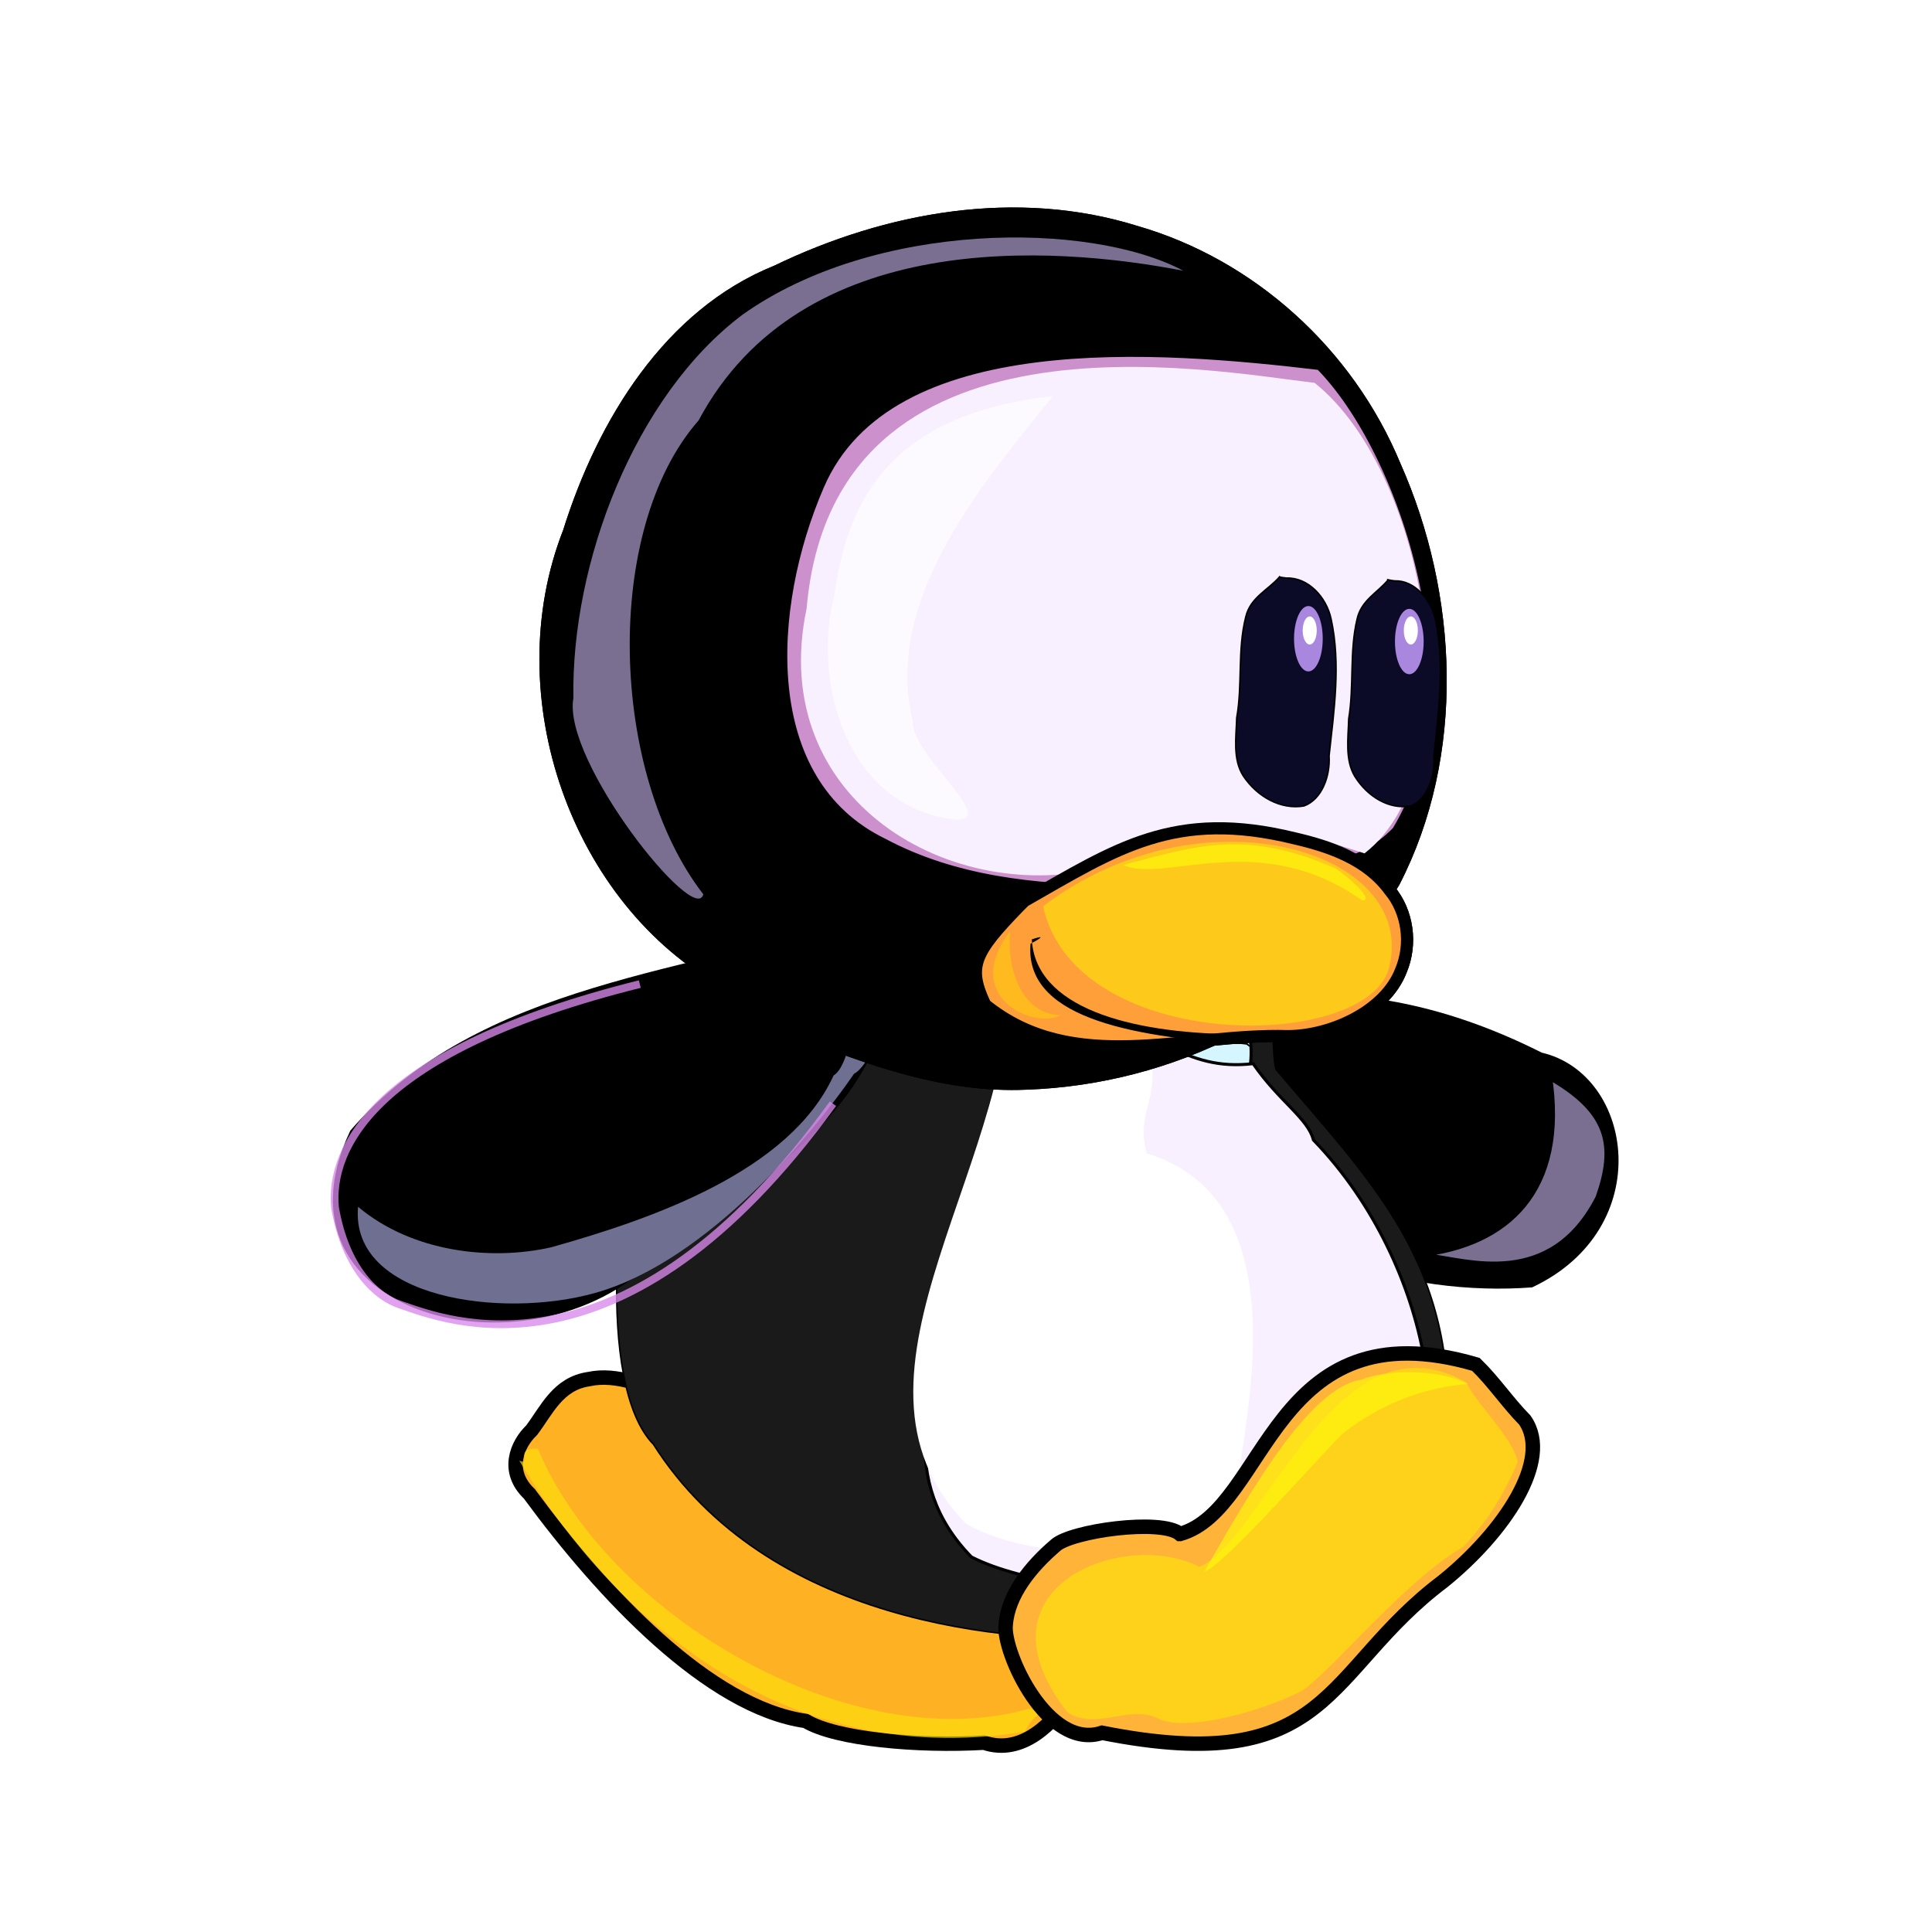 <?xml version="1.0" encoding="UTF-8" standalone="no"?>
<!-- Created with Inkscape (http://www.inkscape.org/) -->

<svg
   xmlns:dc="http://purl.org/dc/elements/1.1/"
   xmlns:cc="http://creativecommons.org/ns#"
   xmlns:rdf="http://www.w3.org/1999/02/22-rdf-syntax-ns#"
   xmlns:svg="http://www.w3.org/2000/svg"
   xmlns="http://www.w3.org/2000/svg"
   xmlns:sodipodi="http://sodipodi.sourceforge.net/DTD/sodipodi-0.dtd"
   xmlns:inkscape="http://www.inkscape.org/namespaces/inkscape"
   width="250"
   height="250"
   viewBox="0 0 66.146 66.146"
   version="1.1"
   id="svg1537"
   sodipodi:docname="Tux_junior-1.svg"
   inkscape:version="0.92.5 (2060ec1f9f, 2020-04-08)">
  <rect x="0" y="0" width="66.146" height="66.146" fill="#333333" stroke="none"/>
  <defs
     id="defs1531" />
  <sodipodi:namedview
     id="base"
     pagecolor="#ffffff"
     bordercolor="#666666"
     borderopacity="1.0"
     inkscape:pageopacity="0.0"
     inkscape:pageshadow="2"
     inkscape:zoom="0.48118658"
     inkscape:cx="-286.42316"
     inkscape:cy="560"
     inkscape:document-units="mm"
     inkscape:current-layer="layer1"
     showgrid="false"
     units="px"
     inkscape:window-width="1920"
     inkscape:window-height="1043"
     inkscape:window-x="1920"
     inkscape:window-y="0"
     inkscape:window-maximized="1" />
  <g
     inkscape:label="Calque 1"
     inkscape:groupmode="layer"
     id="layer1"
     transform="translate(0,-230.854)">
    <rect
       style="opacity:1;fill:#ffffff;fill-opacity:1;stroke:#000000;stroke-width:0;stroke-miterlimit:4;stroke-dasharray:none;stroke-opacity:1"
       id="rect5827"
       width="66.146"
       height="66.146"
       x="-1.2715658e-06"
       y="230.854" />
    <g
       style="display:inline"
       id="g8052"
       transform="matrix(0.265,0,0,0.265,-150.803,-43.281)">
      <path
         style="fill:#000000;stroke:#000000;stroke-width:1px;stroke-linecap:butt;stroke-linejoin:miter;stroke-opacity:1"
         d="m 722.723,1176.951 c 6.725,19.64 28.96,24.488 44.166,23.352 15.698,-7.455 12.637,-26.752 1.21,-29.357 -13.306,-6.703 -25.78,-8.824 -40.204,-7.001 -13.266,4.055 -6.601,5.678 -5.173,13.005 z"
         id="path7950"
         inkscape:connector-curvature="0"
         sodipodi:nodetypes="ccccc" />
      <path
         style="fill:#7a6f91;fill-opacity:1;stroke:#000000;stroke-width:1px;stroke-linecap:butt;stroke-linejoin:miter;stroke-opacity:1"
         d="m 775.695,1189.247 c -6.226,12.171 -17.211,8.213 -22.081,7.704 -2.021,-0.544 -4.537,-1.051 -0.992,-0.584 10.87,-1.232 18.772,-7.951 16.437,-23.017 8.258,4.588 8.976,9.245 6.636,15.897 z"
         id="path7968"
         inkscape:connector-curvature="0"
         sodipodi:nodetypes="ccccc" />
      <g
         id="g7952"
         transform="rotate(35.777,59.801,1670.224)"
         style="fill:#ffb124;fill-opacity:1">
        <path
           inkscape:connector-curvature="0"
           id="path7954"
           d="m 283.029,953.021 c 0.933,-2.648 3.092,-5.866 7.365,-6.07 4.276,-0.457 9.004,1.804 9.458,5.018 7.601,1.416 7.484,-12.77 22.295,-14.583 4.587,0.504 12.84,-1.549 18.33,8.044 0.645,2.797 0.607,5.652 1.174,8.454 0.157,3.673 -0.547,9.625 -5.593,11.156 -6.611,5.379 -15.766,10.823 -20.331,11.195 -11.15,5.861 -30.858,2.014 -46.124,-2.935 -4.199,-0.571 -5.048,-4.251 -4.562,-6.836 0.071,-3.256 -0.767,-6.869 2.126,-9.673 2.421,-2.707 6.853,-3.902 11.08,-4.324 1.585,-0.283 3.647,-0.542 4.782,0.556 z"
           style="fill:#ffb124;fill-opacity:1;stroke:#000000;stroke-width:1.869;stroke-linecap:butt;stroke-linejoin:miter;stroke-miterlimit:4;stroke-dasharray:none;stroke-opacity:1"
           sodipodi:nodetypes="cccccccccccccc" />
      </g>
      <path
         style="fill:#fde00c;fill-opacity:0.659;stroke:none"
         d="m 636.154,1223.185 c 10.267,17.431 32.116,40.424 65.339,35.019 1.457,-3.133 2.897,-1.649 0.664,-3.006 -23.121,6.625 -54.664,-12.081 -63.597,-33.559 -3.243,-0.162 -0.645,2.238 -2.406,1.546 z"
         id="path7972"
         inkscape:connector-curvature="0"
         sodipodi:nodetypes="ccccc" />
      <g
         transform="translate(-196.589,-17.163)"
         id="g7943">
        <path
           sodipodi:nodetypes="ccccccccc"
           inkscape:connector-curvature="0"
           id="path7849"
           d="m 849.668,1190.931 c 1.947,-5.786 14.969,-28.041 19.374,-32.137 18.531,8.227 40.748,4.034 59.044,11.338 3.164,1.305 1.426,15.889 2.417,19.659 12.528,14.769 23.547,25.343 22.112,47.838 -0.025,4.282 -6.325,14.533 -11.584,18.024 -4.667,3.536 -25.99,5.756 -29.395,7.547 -16.035,0.879 -46.89,-1.913 -61.557,-24.968 -7.455,-7.598 -4.991,-35.713 -0.411,-47.301 z"
           style="fill:#1a1a1a;stroke:#000000;stroke-width:0.191;stroke-linecap:butt;stroke-linejoin:miter;stroke-miterlimit:4;stroke-dasharray:none;stroke-opacity:1" />
        <path
           sodipodi:nodetypes="cccccc"
           inkscape:connector-curvature="0"
           id="path7851"
           d="m 896.063,1174.34 c 2.169,26.757 -22.741,52.292 -3.831,71.681 12.954,6.63 35.275,7.904 45.719,-3.273 3.249,0.965 8.661,-38.818 -11.431,-44.945 -1.439,-5.669 1.93,-6.747 0.341,-13.747 -8.816,1.026 -17.962,-4.106 -30.798,-9.715 z"
           style="fill:#d5f6ff;stroke:#000000;stroke-width:0.393px;stroke-linecap:butt;stroke-linejoin:miter;stroke-opacity:1" />
        <path
           style="fill:#ffffff;stroke:none"
           d="m 897.347,1175.646 c 1.835,2.708 -1.399,6.155 -0.294,1.109 0.718,3.879 0.004,9.896 0.337,14.596 0.799,10.941 -14.216,37.748 -6.194,46.317 2.071,1.973 5.865,4.16 5.224,-1.107 -1.82,-20.898 1.057,-33.525 5.003,-51.48 0.952,-4.205 -2.045,-6.561 -4.076,-9.435 z"
           id="path7853"
           inkscape:connector-curvature="0"
           sodipodi:nodetypes="cccccccc" />
        <path
           style="fill:#f8efff;fill-opacity:1;stroke:#000000;stroke-width:0.393px;stroke-linecap:butt;stroke-linejoin:miter;stroke-opacity:1"
           d="m 902.063,1179.34 c 2.169,26.757 -29.812,54.059 -10.902,73.448 12.954,6.63 51.538,6.844 54.204,-5.748 8.905,-5.399 5.832,-31.747 -10.017,-48.127 -0.732,-2.84 -4.434,-4.979 -7.79,-9.858 -8.816,1.026 -12.659,-4.106 -25.494,-9.715 z"
           id="path7855"
           inkscape:connector-curvature="0"
           sodipodi:nodetypes="cccccc" />
        <path
           sodipodi:nodetypes="cccccc"
           inkscape:connector-curvature="0"
           id="path7857"
           d="m 896.063,1174.34 c 2.169,26.757 -24.509,54.767 -5.599,74.156 10.126,5.923 32.8,4.369 34.758,-2.92 1.127,-10.349 8.661,-38.818 -11.431,-44.945 -1.439,-5.669 1.93,-6.747 0.341,-13.747 -8.816,1.026 -5.235,-6.934 -18.07,-12.543 z"
           style="fill:#ffffff;fill-opacity:1;stroke:none" />
      </g>
      <g
         id="g7960"
         transform="matrix(0.694,1.267,-1.371,0.751,1989.099,-340.628)"
         style="fill:#000000">
        <path
           style="fill:#000000;stroke:#000000;stroke-width:0.437px;stroke-linecap:butt;stroke-linejoin:miter;stroke-opacity:1"
           d="m 471.856,1192.655 c -2.913,14.973 -11.504,30.834 -5.339,46.044 11.284,14.336 29.079,-5.256 21.783,-19.134 -0.174,-11.263 -3.165,-26.17 -16.444,-26.91 z"
           id="path7962"
           inkscape:connector-curvature="0" />
      </g>
      <path
         style="fill:#6f6f91;fill-opacity:1;stroke:none"
         d="m 615.33,1190.388 c -1.062,11.844 18.562,14.517 30.601,11.134 14.637,-4.08 28.463,-20.992 33.477,-28.326 2.389,-1.143 7.137,-12.387 3.104,-11.573 -3.119,0.623 -3.164,10.205 -5.749,11.8 -5.678,12.403 -23.413,18.516 -36.464,22.19 -7.783,1.771 -17.962,0.662 -24.969,-5.226 z"
         id="path7964"
         inkscape:connector-curvature="0"
         sodipodi:nodetypes="ccccccc" />
      <g
         transform="translate(607.859,268.962)"
         id="g7976">
        <g
           id="g7978"
           style="display:inline">
          <path
             style="fill:#000000;stroke:#000000;stroke-width:0.191;stroke-linecap:butt;stroke-linejoin:miter;stroke-miterlimit:4;stroke-dasharray:none;stroke-opacity:1"
             d="m 54.745,893.086 c -19.671,-10.833 -29.062,-37.68 -20.683,-59.07 4.461,-14.254 13.158,-28.416 27.163,-34.071 14.513,-7.009 31.356,-10.012 46.929,-5.148 14.971,4.315 27.741,15.78 33.882,30.587 7.513,16.911 8.49,37.72 -0.12,54.389 -10.074,16.798 -29.464,25.789 -48.105,26.424 -10.358,0.462 -20.266,-3.046 -29.762,-6.896 -4.669,-1.713 -9.381,-3.771 -13.013,-7.367"
             id="path7980"
             inkscape:connector-curvature="0" />
          <path
             style="fill:#cc91cc;fill-opacity:1;stroke:#000000;stroke-width:1.869;stroke-linecap:butt;stroke-linejoin:miter;stroke-miterlimit:4;stroke-dasharray:none;stroke-opacity:1"
             d="m 131.897,812.401 c -20.837,-2.479 -56.052,-5.399 -65.114,15.727 -6.834,15.777 -8.201,38.527 8.397,46.584 9.177,4.907 19.71,5.992 29.882,6.078 6.447,-0.773 12.703,-3.38 19.285,-2.684 6.934,-0.199 12.448,0.264 17.573,-5.044 11.315,-18.636 1.14,-49.478 -10.022,-60.661 z"
             id="path7982"
             inkscape:connector-curvature="0"
             sodipodi:nodetypes="ccccccc" />
          <path
             style="fill:#f8efff;fill-opacity:1;stroke:none"
             d="m 65.423,844.116 c -5.254,24.812 18.894,38.751 38.8,33.322 10.577,-6.086 17.482,-6.865 33.274,-1.675 14.188,-10.957 8.542,-48.817 -6.447,-60.79 -13.61,-1.597 -62.154,-10.881 -65.627,29.143 z"
             id="path7984"
             inkscape:connector-curvature="0"
             sodipodi:nodetypes="ccccc" />
          <path
             style="fill:#0b0b28;stroke:#000000;stroke-width:0.192;stroke-linecap:butt;stroke-linejoin:miter;stroke-miterlimit:4;stroke-dasharray:none;stroke-opacity:1"
             d="m 140.551,840.423 c -1.353,1.663 -3.48,2.619 -4.015,5.097 -0.998,4.186 -0.37,8.622 -1.079,12.864 -0.061,2.481 -0.5,5.285 0.793,7.432 1.665,2.666 4.481,4.319 7.22,3.816 2.128,-0.831 3.149,-3.806 2.994,-6.386 0.586,-5.763 1.411,-11.7 0.247,-17.44 -0.574,-2.913 -2.817,-5.346 -5.303,-5.247 -0.287,-0.033 -0.574,-0.07 -0.857,-0.137 z"
             id="path7986"
             inkscape:connector-curvature="0" />
          <path
             inkscape:connector-curvature="0"
             id="path7988"
             d="m 126.511,840.061 c -1.466,1.683 -3.771,2.651 -4.35,5.16 -1.082,4.238 -0.401,8.73 -1.169,13.024 -0.066,2.512 -0.542,5.35 0.859,7.525 1.804,2.699 4.855,4.373 7.822,3.863 2.306,-0.842 3.412,-3.853 3.244,-6.465 0.635,-5.834 1.528,-11.845 0.267,-17.656 -0.621,-2.949 -3.053,-5.413 -5.745,-5.312 -0.311,-0.033 -0.621,-0.071 -0.928,-0.138 z"
             style="fill:#0b0b28;stroke:#000000;stroke-width:0.201;stroke-linecap:butt;stroke-linejoin:miter;stroke-miterlimit:4;stroke-dasharray:none;stroke-opacity:1" />
          <ellipse
             ry="11.112"
             rx="5.051"
             cy="423.037"
             cx="-271.731"
             style="fill:#aa87de;fill-opacity:1;stroke:none"
             id="path7990"
             transform="matrix(0.367,0,0,0.38,229.973,687.277)" />
          <ellipse
             ry="11.112"
             rx="5.051"
             cy="423.037"
             cx="-271.731"
             transform="matrix(0.367,0,0,0.38,243.012,687.64)"
             id="path7992"
             style="fill:#aa87de;fill-opacity:1;stroke:none" />
          <path
             style="fill:#7a6f91;fill-opacity:1;stroke:none"
             d="m 114.092,800.49 c -12.168,-6.467 -39.922,-6.442 -56.95,5.676 -13.929,10.465 -22.157,32.059 -21.852,49.538 -1.469,8.094 15.766,29.634 16.78,25.34 -12.089,-15.62 -13.028,-47.085 -0.6,-61.224 13.28,-24.87 45.706,-22.607 62.622,-19.33 z"
             id="path7994"
             inkscape:connector-curvature="0"
             sodipodi:nodetypes="cccccc" />
          <path
             style="fill:#ffffff;fill-opacity:0.659;stroke:none"
             d="m 97.253,816.67 c -22.392,2.488 -26.654,14.971 -28.247,25.655 -2.792,10.918 1.223,25.816 13.467,28.704 10.327,2.445 -3.658,-7.687 -3.326,-12.307 -4.028,-16.114 9.914,-31.754 18.106,-42.052 z"
             id="path7996"
             inkscape:connector-curvature="0"
             sodipodi:nodetypes="ccccc" />
          <ellipse
             ry="1.814"
             rx="2.177"
             cy="127.432"
             cx="126.284"
             style="fill:#ffffff;fill-opacity:1;stroke:none"
             id="path7998"
             transform="matrix(0.417,0,0,1,90.823,719.534)" />
          <ellipse
             ry="1.814"
             rx="2.177"
             cy="127.432"
             cx="126.284"
             transform="matrix(0.417,0,0,1,77.759,719.534)"
             id="path8000"
             style="fill:#ffffff;fill-opacity:1;stroke:none" />
          <path
             style="fill:#ff9f39;fill-opacity:1;stroke:#000000;stroke-width:1.57;stroke-linecap:butt;stroke-linejoin:miter;stroke-miterlimit:4;stroke-dasharray:none;stroke-opacity:1"
             d="m 92.869,882.618 c -5.94,6.103 -6.654,7.828 -4.377,12.695 11.445,9.269 25.836,3.664 39.101,4.062 5.44,-0.01 12.547,-3.107 14.622,-8.5 1.433,-3.412 0.885,-7.553 -1.485,-10.374 -2.921,-3.977 -7.713,-5.629 -12.235,-6.674 -15.53,-3.827 -23.066,1.326 -34.918,8.082 z"
             id="path8002"
             inkscape:connector-curvature="0"
             sodipodi:nodetypes="cccccccc" />
          <path
             style="fill:#000000;stroke:#000000;stroke-width:0;stroke-linecap:butt;stroke-linejoin:miter;stroke-miterlimit:4;stroke-dasharray:none;stroke-opacity:1"
             d="m 94.352,887.437 c 2.8,-1.488 0.162,-0.558 0.162,-0.558 0.478,8.787 12.539,12.072 26.053,12.243 1.482,0.673 3.188,2.429 1.635,1.319 -15.799,-1.005 -28.65,-3.763 -27.851,-13.004 z"
             id="path8004"
             inkscape:connector-curvature="0"
             sodipodi:nodetypes="ccccc" />
          <path
             sodipodi:nodetypes="ccc"
             inkscape:connector-curvature="0"
             id="path8006"
             d="m 140.744,890.227 c -2.171,11.202 -40.586,11.676 -44.77,-7.628 20.474,-15.545 48.165,-7.25 44.77,7.628 z"
             style="fill:#fde00c;fill-opacity:0.657;stroke:none" />
          <path
             style="fill:#fdf90c;fill-opacity:0.659;stroke:none"
             d="m 106.297,877.273 c 5.455,2.416 17.574,-4.834 30.894,4.567 1.964,-0.009 -2.932,-3.925 -3.548,-4.186 -11.451,-4.969 -17.602,-2.981 -27.345,-0.381 z"
             id="path8008"
             inkscape:connector-curvature="0"
             sodipodi:nodetypes="cccc" />
          <path
             style="opacity:0.444;fill:#ffdb00;fill-opacity:1;stroke:none"
             d="m 91.715,885.807 c -6.512,8.614 3.221,12.761 6.56,10.844 -4.718,-0.014 -7.027,-5.369 -6.56,-10.844 z"
             id="path8010"
             inkscape:connector-curvature="0"
             sodipodi:nodetypes="ccc" />
        </g>
        <path
           inkscape:connector-curvature="0"
           id="path8012"
           d="m 54.745,893.086 c -19.671,-10.833 -29.062,-37.68 -20.683,-59.07 4.461,-14.254 13.158,-28.416 27.163,-34.071 14.513,-7.009 31.356,-10.012 46.929,-5.148 14.971,4.315 27.741,15.78 33.882,30.587 7.513,16.911 8.49,37.72 -0.12,54.389 -10.074,16.798 -29.464,25.789 -48.105,26.424 -10.358,0.462 -20.266,-3.046 -29.762,-6.896 -4.669,-1.713 -9.381,-3.771 -13.013,-7.367"
           style="fill:#000000;stroke:#000000;stroke-width:0.191;stroke-linecap:butt;stroke-linejoin:miter;stroke-miterlimit:4;stroke-dasharray:none;stroke-opacity:1" />
        <path
           sodipodi:nodetypes="ccccccc"
           inkscape:connector-curvature="0"
           id="path8014"
           d="m 131.897,812.401 c -20.837,-2.479 -56.052,-5.399 -65.114,15.727 -6.834,15.777 -8.201,38.527 8.397,46.584 9.177,4.907 19.71,5.992 29.882,6.078 6.447,-0.773 12.703,-3.38 19.285,-2.684 6.934,-0.199 12.448,0.264 17.573,-5.044 11.315,-18.636 1.14,-49.478 -10.022,-60.661 z"
           style="fill:#cc91cc;fill-opacity:1;stroke:#000000;stroke-width:1.869;stroke-linecap:butt;stroke-linejoin:miter;stroke-miterlimit:4;stroke-dasharray:none;stroke-opacity:1" />
        <path
           sodipodi:nodetypes="ccccc"
           inkscape:connector-curvature="0"
           id="path8016"
           d="m 65.423,844.116 c -5.254,24.812 18.894,38.751 38.8,33.322 10.577,-6.086 17.482,-6.865 33.274,-1.675 14.188,-10.957 8.542,-48.817 -6.447,-60.79 -13.61,-1.597 -62.154,-10.881 -65.627,29.143 z"
           style="fill:#f8efff;fill-opacity:1;stroke:none" />
        <path
           inkscape:connector-curvature="0"
           id="path8018"
           d="m 140.551,840.423 c -1.353,1.663 -3.48,2.619 -4.015,5.097 -0.998,4.186 -0.37,8.622 -1.079,12.864 -0.061,2.481 -0.5,5.285 0.793,7.432 1.665,2.666 4.481,4.319 7.22,3.816 2.128,-0.831 3.149,-3.806 2.994,-6.386 0.586,-5.763 1.411,-11.7 0.247,-17.44 -0.574,-2.913 -2.817,-5.346 -5.303,-5.247 -0.287,-0.033 -0.574,-0.07 -0.857,-0.137 z"
           style="fill:#0b0b28;stroke:#000000;stroke-width:0.192;stroke-linecap:butt;stroke-linejoin:miter;stroke-miterlimit:4;stroke-dasharray:none;stroke-opacity:1" />
        <path
           style="fill:#0b0b28;stroke:#000000;stroke-width:0.201;stroke-linecap:butt;stroke-linejoin:miter;stroke-miterlimit:4;stroke-dasharray:none;stroke-opacity:1"
           d="m 126.511,840.061 c -1.466,1.683 -3.771,2.651 -4.35,5.16 -1.082,4.238 -0.401,8.73 -1.169,13.024 -0.066,2.512 -0.542,5.35 0.859,7.525 1.804,2.699 4.855,4.373 7.822,3.863 2.306,-0.842 3.412,-3.853 3.244,-6.465 0.635,-5.834 1.528,-11.845 0.267,-17.656 -0.621,-2.949 -3.053,-5.413 -5.745,-5.312 -0.311,-0.033 -0.621,-0.071 -0.928,-0.138 z"
           id="path8020"
           inkscape:connector-curvature="0" />
        <ellipse
           ry="11.112"
           rx="5.051"
           cy="423.037"
           cx="-271.731"
           transform="matrix(0.367,0,0,0.38,229.973,687.277)"
           id="path8022"
           style="fill:#aa87de;fill-opacity:1;stroke:none" />
        <ellipse
           ry="11.112"
           rx="5.051"
           cy="423.037"
           cx="-271.731"
           style="fill:#aa87de;fill-opacity:1;stroke:none"
           id="path8024"
           transform="matrix(0.367,0,0,0.38,243.012,687.64)" />
        <path
           sodipodi:nodetypes="cccccc"
           inkscape:connector-curvature="0"
           id="path8026"
           d="m 114.092,800.49 c -12.168,-6.467 -39.922,-6.442 -56.95,5.676 -13.929,10.465 -22.157,32.059 -21.852,49.538 -1.469,8.094 15.766,29.634 16.78,25.34 -12.089,-15.62 -13.028,-47.085 -0.6,-61.224 13.28,-24.87 45.706,-22.607 62.622,-19.33 z"
           style="fill:#7a6f91;fill-opacity:1;stroke:none" />
        <path
           sodipodi:nodetypes="ccccc"
           inkscape:connector-curvature="0"
           id="path8028"
           d="m 97.253,816.67 c -22.392,2.488 -26.654,14.971 -28.247,25.655 -2.792,10.918 1.223,25.816 13.467,28.704 10.327,2.445 -3.658,-7.687 -3.326,-12.307 -4.028,-16.114 9.914,-31.754 18.106,-42.052 z"
           style="fill:#ffffff;fill-opacity:0.659;stroke:none" />
        <ellipse
           ry="1.814"
           rx="2.177"
           cy="127.432"
           cx="126.284"
           transform="matrix(0.417,0,0,1,90.823,719.534)"
           id="path8030"
           style="fill:#ffffff;fill-opacity:1;stroke:none" />
        <ellipse
           ry="1.814"
           rx="2.177"
           cy="127.432"
           cx="126.284"
           style="fill:#ffffff;fill-opacity:1;stroke:none"
           id="path8032"
           transform="matrix(0.417,0,0,1,77.759,719.534)" />
        <path
           sodipodi:nodetypes="cccccccc"
           inkscape:connector-curvature="0"
           id="path8034"
           d="m 92.869,882.618 c -5.94,6.103 -6.654,7.828 -4.377,12.695 11.445,9.269 25.836,3.664 39.101,4.062 5.44,-0.01 12.547,-3.107 14.622,-8.5 1.433,-3.412 0.885,-7.553 -1.485,-10.374 -2.921,-3.977 -7.713,-5.629 -12.235,-6.674 -15.53,-3.827 -23.066,1.326 -34.918,8.082 z"
           style="fill:#ff9f39;fill-opacity:1;stroke:#000000;stroke-width:1.57;stroke-linecap:butt;stroke-linejoin:miter;stroke-miterlimit:4;stroke-dasharray:none;stroke-opacity:1" />
        <path
           sodipodi:nodetypes="ccccc"
           inkscape:connector-curvature="0"
           id="path8036"
           d="m 94.352,887.437 c 2.8,-1.488 0.162,-0.558 0.162,-0.558 0.478,8.787 12.539,12.072 26.053,12.243 1.482,0.673 3.188,2.429 1.635,1.319 -15.799,-1.005 -28.65,-3.763 -27.851,-13.004 z"
           style="fill:#000000;stroke:#000000;stroke-width:0;stroke-linecap:butt;stroke-linejoin:miter;stroke-miterlimit:4;stroke-dasharray:none;stroke-opacity:1" />
        <path
           style="fill:#fde00c;fill-opacity:0.657;stroke:none"
           d="m 140.744,890.227 c -2.171,11.202 -40.586,11.676 -44.77,-7.628 20.474,-15.545 48.165,-7.25 44.77,7.628 z"
           id="path8038"
           inkscape:connector-curvature="0"
           sodipodi:nodetypes="ccc" />
        <path
           sodipodi:nodetypes="cccc"
           inkscape:connector-curvature="0"
           id="path8040"
           d="m 106.297,877.273 c 5.455,2.416 17.574,-4.834 30.894,4.567 1.964,-0.009 -2.932,-3.925 -3.548,-4.186 -11.451,-4.969 -17.602,-2.981 -27.345,-0.381 z"
           style="fill:#fdf90c;fill-opacity:0.659;stroke:none" />
        <path
           sodipodi:nodetypes="ccc"
           inkscape:connector-curvature="0"
           id="path8042"
           d="m 91.715,885.807 c -6.512,8.614 3.221,12.761 6.56,10.844 -4.718,-0.014 -7.027,-5.369 -6.56,-10.844 z"
           style="opacity:0.444;fill:#ffdb00;fill-opacity:1;stroke:none" />
      </g>
      <path
         style="fill:none;stroke:#d989eb;stroke-width:1px;stroke-linecap:butt;stroke-linejoin:miter;stroke-opacity:0.778"
         d="m 651.729,1161.611 c -34.288,8.555 -40.098,21.189 -39.378,28.865 1.386,8.006 5.408,11.535 8.347,12.529 5.957,2.014 28.868,11.533 55.984,-25.941"
         id="path8044"
         inkscape:connector-curvature="0"
         sodipodi:nodetypes="ccsc" />
      <path
         sodipodi:nodetypes="cccccccc"
         inkscape:connector-curvature="0"
         id="path8046"
         d="m 721.526,1232.656 c 11.372,-3.2 11.763,-29.659 38.226,-21.911 2.301,2.234 4.074,4.907 6.313,7.19 3.626,5.172 -2.751,14.547 -10.561,20.846 -15.447,11.632 -14.36,25.455 -44.056,19.561 -7.04,2.346 -12.856,-10.453 -12.446,-13.96 0.291,-3.876 3.2,-7.479 6.428,-10.249 1.994,-1.855 13.674,-3.516 16.095,-1.477 z"
         style="fill:#ffb339;fill-opacity:1;stroke:#000000;stroke-width:1.869;stroke-linecap:butt;stroke-linejoin:miter;stroke-miterlimit:4;stroke-dasharray:none;stroke-opacity:1" />
      <path
         sodipodi:nodetypes="cccssccc"
         inkscape:connector-curvature="0"
         id="path8048"
         d="m 758.54,1213.098 c 1.213,2.713 6.092,7.221 6.613,10.296 -1.49,3.443 -3.527,7.258 -7.057,10.943 -7.435,4.175 -17.99,17.147 -21.026,18.691 -4.866,2.475 -14.712,5.299 -18.378,3.466 -3.666,-1.833 -8.085,1.606 -11.707,-0.79 -12.686,-16.145 7.204,-23.803 17.018,-18.827 7.995,-2.904 17.724,-33.533 34.538,-23.779 z"
         style="fill:#fde00c;fill-opacity:0.659;stroke:none" />
      <path
         inkscape:connector-curvature="0"
         id="path8050"
         d="m 724.642,1237.539 c 5.989,-10.425 13.586,-23.772 20.29,-24.818 2.885,-1.211 9.786,-1.554 13.774,0.556 -5.768,0.495 -11.102,2.548 -15.87,6.175 -1.714,1.333 -15.534,17.33 -18.195,18.087 z"
         style="fill:#fdf90c;fill-opacity:0.659;stroke:none"
         sodipodi:nodetypes="ccccc" />
    </g>
  </g>
</svg>

